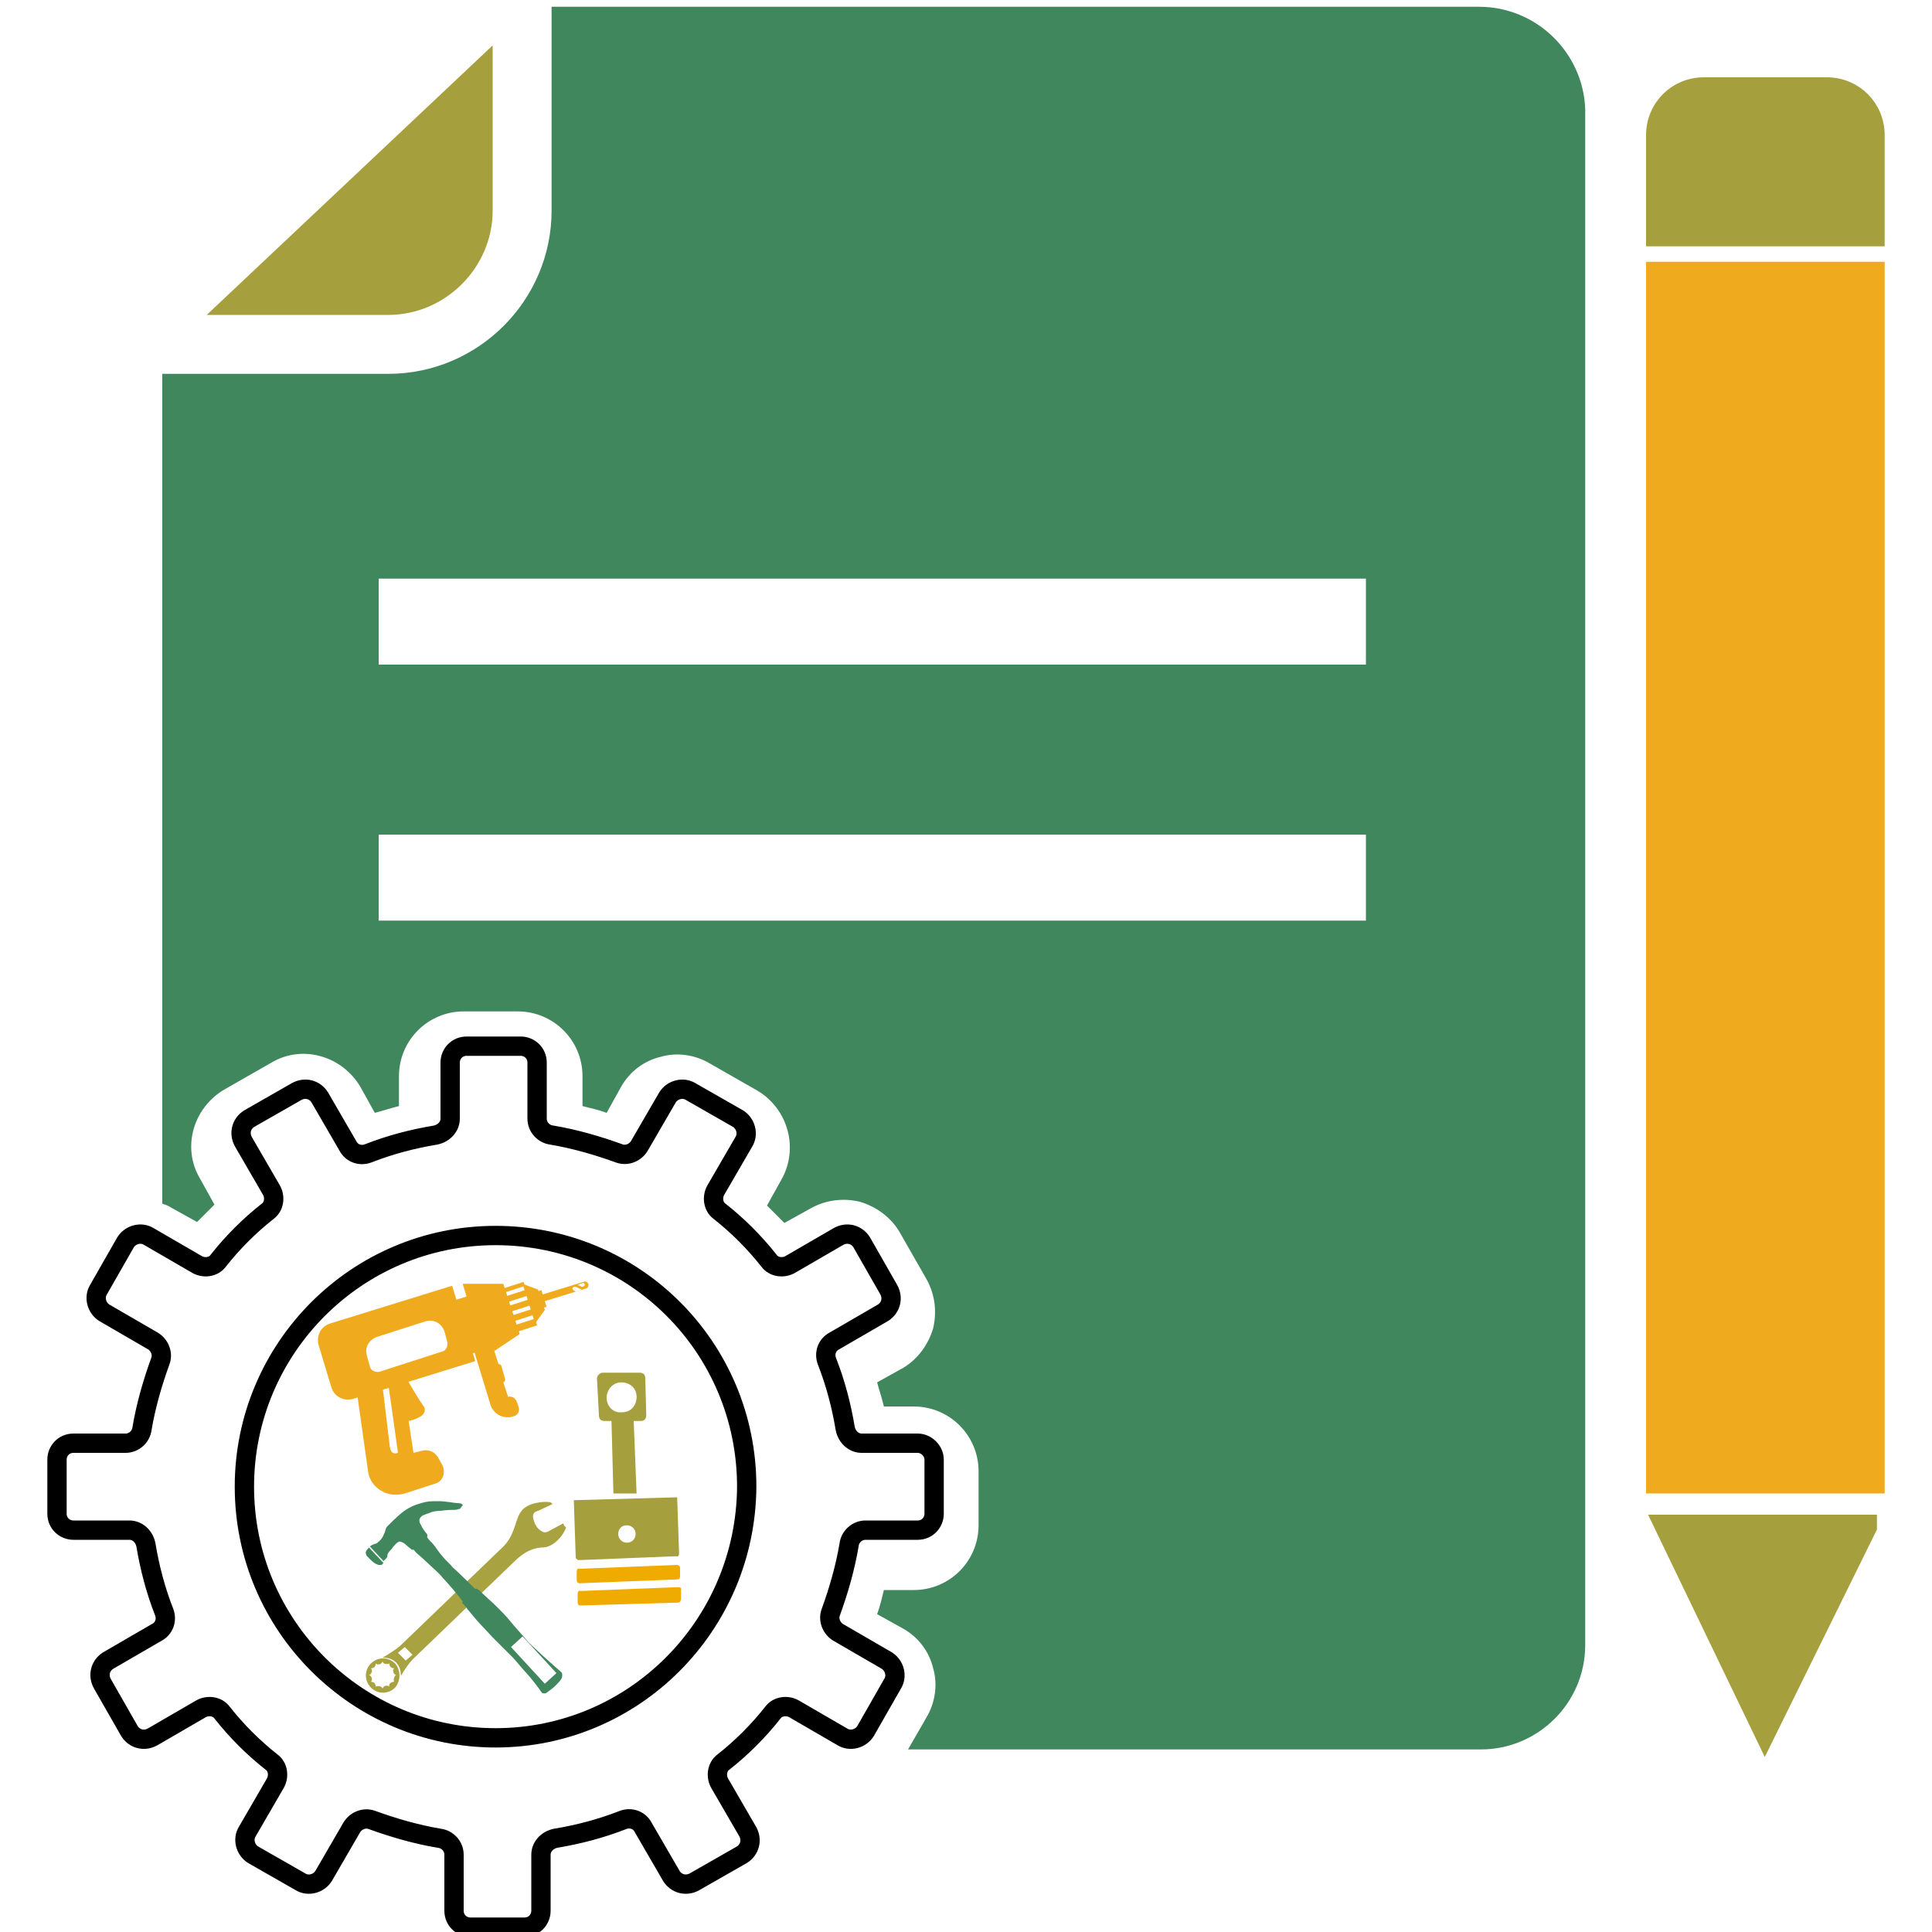 <?xml version="1.0" encoding="utf-8"?>
<!-- Generator: Adobe Illustrator 22.0.1, SVG Export Plug-In . SVG Version: 6.00 Build 0)  -->
<svg version="1.1" id="Layer_1" xmlns="http://www.w3.org/2000/svg" xmlns:xlink="http://www.w3.org/1999/xlink" x="0px" y="0px"
	 viewBox="0 0 200 200" style="enable-background:new 0 0 200 200;" xml:space="preserve">
<style type="text/css">
	.st0{fill:#40875E;}
	.st1{fill:#A8A240;}
	.st2{fill:#F0AB00;}
	.st3{fill:none;stroke:#000000;stroke-width:2;}
	.st4{fill:#F1AB1C;}
	.st5{fill:none;stroke:#000000;stroke-width:2;stroke-miterlimit:10;}
	.st6{fill:none;}
	.st7{fill:none;stroke:#EC1C24;stroke-width:0.25;}
	.st8{fill:#A69F3D;}
	.st9{fill:#EFAA1E;}
	.st10{fill-rule:evenodd;clip-rule:evenodd;fill:#F0AB00;}
	.st11{fill-rule:evenodd;clip-rule:evenodd;fill:#A69F3D;}
	.st12{fill:#A69F3D;stroke:#A69F3D;stroke-width:2;stroke-miterlimit:10;}
	.st13{fill:#EFAA1E;stroke:#EFAA1E;stroke-width:2;stroke-miterlimit:10;}
	.st14{fill:none;stroke:#A69F3D;stroke-width:2;stroke-miterlimit:10;}
</style>
<path class="st8" d="M51,21.8V4.7L21.4,32.6h18.8C46.1,32.6,51,27.7,51,21.8z"/>
<path class="st9" d="M41.7,147.2c0,0,1.1-0.1,1.9-0.6c0.4-0.3,0.5-0.8,0.2-1.1c-0.7-1-1.6-2.6-1.6-2.6l-1.7,0.2L41.7,147.2z"/>
<path class="st9" d="M45.7,151.5c0.5,0.8,0.2,1.9-0.7,2.1l-3.1,1c-0.7,0.2-1.6,0.2-2.3-0.2c-0.8-0.4-1.4-1.2-1.5-2.1l-1.1-7.8
	c0-0.2,0.1-0.4,0.3-0.5l4-1.2c0.2-0.1,0.4,0.1,0.4,0.3l1.1,7.3l0.8-0.2c0.6-0.2,1.3,0,1.7,0.6L45.7,151.5 M40.2,143.3l-0.6,0.2
	l0.6,5c0.2,1.1,0,2.2,1,1.9l0,0L40.2,143.3z"/>
<rect x="55.8" y="133.6" transform="matrix(0.955 -0.297 0.297 0.955 -37.403 22.692)" class="st9" width="0.5" height="1.8"/>
<polygon class="st9" points="56.4,135.6 55.4,137 54.1,132.9 55.7,133.5 "/>
<path class="st9" d="M55.6,137.2l-3.4,1.1l-1.4-4.5l3.4-1.1L55.6,137.2z M54.4,133.1l-3.4,1.1l0.1,0.4l3.4-1.1L54.4,133.1z
	 M54.7,134.1l-3.4,1.1l0.1,0.4l3.4-1.1L54.7,134.1z M55,135.1l-3.4,1.1l0.1,0.4l3.4-1.1L55,135.1z M55.3,136.1l-3.4,1.1l0.1,0.4
	l3.4-1.1L55.3,136.1z"/>
<rect x="46.5" y="134.4" transform="matrix(0.955 -0.297 0.297 0.955 -38.569 20.464)" class="st9" width="3.2" height="5.8"/>
<polygon class="st9" points="53.8,138.1 50.2,140.5 47.9,132.9 52.1,132.9 "/>
<path class="st9" d="M49.2,140.9l-12.6,3.9c-1,0.3-2-0.2-2.3-1.2l-1.3-4.3c-0.3-1,0.2-2,1.2-2.3l12.6-3.9L49.2,140.9z M45.8,139.9
	c0.4-0.1,0.6-0.6,0.5-1l-0.3-1.1c-0.3-0.8-1.1-1.3-2-1l-5,1.6c-0.8,0.3-1.3,1.1-1,2l0.3,1.1c0.1,0.4,0.6,0.6,1,0.5L45.8,139.9"/>
<path class="st9" d="M60.6,133.4l-5.2,1.6l-0.2-0.7l5.2-1.6c0.2-0.1,0.4,0,0.5,0.2S60.8,133.4,60.6,133.4 M59.3,133.3
	c-0.1,0.1,0,0.2,0.1,0.3l0.2,0.1l0.6-0.2l-0.6-0.3C59.5,133.2,59.4,133.2,59.3,133.3 M60.5,133.1c0.1-0.1,0-0.2-0.1-0.3l0,0
	l-0.6,0.2l0.4,0.2C60.3,133.2,60.4,133.2,60.5,133.1"/>
<path class="st9" d="M52.6,144.6l-0.5-1.5l0,0c0.1,0,0.2-0.2,0.2-0.3l-0.4-1.4c0-0.1-0.2-0.2-0.3-0.2l0,0l-0.7-2.2l-1.9,0.6l1.8,5.9
	c0.3,0.8,1.1,1.3,1.9,1.2c0.1,0,0.1,0,0.2,0l0.3-0.1c0.4-0.1,0.6-0.5,0.5-0.9l-0.2-0.6C53.3,144.7,53,144.5,52.6,144.6z"/>
<path class="st10" d="M70.2,165.9l-10.1,0.3c-0.2,0-0.3-0.1-0.3-0.3l0-0.9c0-0.2,0.1-0.4,0.3-0.3l10.1-0.4c0.2,0,0.4,0.1,0.3,0.3
	l0,0.9C70.5,165.7,70.4,165.9,70.2,165.9L70.2,165.9z"/>
<path class="st11" d="M62.8,144.7c0,0.9,0.7,1.6,1.6,1.5c0.9,0,1.5-0.7,1.5-1.6c0-0.9-0.7-1.5-1.6-1.5
	C63.5,143.1,62.8,143.8,62.8,144.7L62.8,144.7z M66.2,142.1c0.4,0,0.6,0.2,0.6,0.6l0.1,3.8c0,0.4-0.2,0.6-0.6,0.6l-0.7,0l0.3,7.5
	l-2.4,0l-0.2-7.5l-0.7,0c-0.4,0-0.6-0.2-0.6-0.6l-0.2-3.8c0-0.3,0.3-0.6,0.6-0.6L66.2,142.1z"/>
<path class="st11" d="M64,158.8c0,0.5,0.4,0.9,0.9,0.9c0.5,0,0.9-0.4,0.9-0.9c0-0.5-0.4-0.9-0.9-0.9C64.3,157.9,64,158.3,64,158.8
	L64,158.8z M70.1,155l0.2,5.8c0,0.2-0.1,0.4-0.3,0.3l-10,0.4c-0.1,0-0.2,0-0.3-0.1c-0.1-0.1-0.1-0.1-0.1-0.2l-0.2-5.9L70.1,155z"/>
<path class="st10" d="M70.1,162c0.1,0,0.3,0.1,0.3,0.3l0,0.9c0,0.2-0.1,0.3-0.3,0.3L60,163.9c-0.2,0-0.3-0.2-0.3-0.3l0-0.9
	c0-0.2,0.1-0.4,0.3-0.3L70.1,162z"/>
<polygon class="st12" points="193.3,157.8 172.2,157.8 182.7,179.6 193.3,158.1 "/>
<rect x="171.4" y="28.1" class="st13" width="22.7" height="125.5"/>
<path class="st12" d="M194.1,24.5h-22.7V14c0-2.8,2.2-5,5-5h12.7c2.8,0,5,2.2,5,5V24.5z"/>
<rect x="39.2" y="86.4" class="st6" width="102.2" height="8.9"/>
<rect x="39.2" y="59.9" class="st6" width="102.2" height="8.9"/>
<path class="st0" d="M153.1,0.7h-96v21.1c0,9.3-7.6,16.9-16.9,16.9H16.8v85.9c0.3,0.1,0.6,0.2,0.9,0.4l2.7,1.5
	c0.6-0.6,1.2-1.2,1.8-1.8l-1.5-2.7c-1.9-3.2-0.7-7.3,2.5-9.2l4.9-2.8c3.2-1.9,7.3-0.7,9.2,2.5l1.5,2.7c0.8-0.2,1.7-0.5,2.5-0.7v-3.1
	c0-3.7,3-6.7,6.7-6.7h5.6c3.7,0,6.7,3,6.7,6.7v3.1c0.8,0.2,1.7,0.4,2.5,0.7l1.5-2.7c0.9-1.6,2.4-2.7,4.1-3.1
	c1.7-0.5,3.6-0.2,5.1,0.7l4.9,2.8c3.2,1.9,4.3,6,2.5,9.2l-1.5,2.7c0.6,0.6,1.2,1.2,1.8,1.8l2.7-1.5c1.6-0.9,3.4-1.1,5.1-0.7
	c1.7,0.5,3.2,1.6,4.1,3.1l2.8,4.9c0.9,1.6,1.1,3.4,0.7,5.1c-0.5,1.7-1.6,3.2-3.1,4.1l-2.7,1.5c0.2,0.8,0.5,1.6,0.7,2.5h3.1
	c3.7,0,6.7,3,6.7,6.7v5.6c0,3.7-3,6.7-6.7,6.7h-3.1c-0.2,0.8-0.4,1.7-0.7,2.5l2.7,1.5c1.6,0.9,2.7,2.4,3.1,4.1
	c0.5,1.7,0.2,3.6-0.7,5.1l-1.9,3.3h59.3c5.9,0,10.8-4.8,10.8-10.8v-159C163.9,5.5,159.1,0.7,153.1,0.7z M141.4,95.3H39.2v-8.9h102.2
	V95.3z M141.4,68.8H39.2v-8.9h102.2V68.8z"/>
<path class="st5" d="M95,149.4h-5.8c-0.8,0-1.5-0.6-1.7-1.5c-0.4-2.4-1-4.7-1.9-7c-0.3-0.8,0-1.7,0.8-2.1l5-2.9
	c0.8-0.5,1.1-1.5,0.6-2.4l-2.8-4.9c-0.5-0.8-1.5-1.1-2.4-0.6l-5,2.9c-0.7,0.4-1.7,0.3-2.2-0.4c-1.5-1.9-3.2-3.6-5.1-5.1
	c-0.7-0.5-0.8-1.5-0.4-2.2l2.9-5c0.5-0.8,0.2-1.9-0.6-2.4l-4.9-2.8c-0.8-0.5-1.9-0.2-2.4,0.6l-2.9,5c-0.4,0.7-1.3,1.1-2.1,0.8
	c-2.2-0.8-4.6-1.5-7-1.9c-0.8-0.1-1.5-0.8-1.5-1.7v-5.8c0-1-0.8-1.7-1.7-1.7h-5.6c-1,0-1.7,0.8-1.7,1.7v5.8c0,0.8-0.6,1.5-1.5,1.7
	c-2.4,0.4-4.7,1-7,1.9c-0.8,0.3-1.7,0-2.1-0.8l-2.9-5c-0.5-0.8-1.5-1.1-2.4-0.6l-4.9,2.8c-0.8,0.5-1.1,1.5-0.6,2.4l2.9,5
	c0.4,0.7,0.3,1.7-0.4,2.2c-1.9,1.5-3.6,3.2-5.1,5.1c-0.5,0.7-1.5,0.8-2.2,0.4l-5-2.9c-0.8-0.5-1.9-0.2-2.4,0.6l-2.8,4.9
	c-0.5,0.8-0.2,1.9,0.6,2.4l5,2.9c0.7,0.4,1.1,1.3,0.8,2.1c-0.8,2.2-1.5,4.6-1.9,7c-0.1,0.8-0.8,1.5-1.7,1.5H7.6
	c-1,0-1.7,0.8-1.7,1.7v5.6c0,1,0.8,1.7,1.7,1.7h5.8c0.8,0,1.5,0.6,1.7,1.5c0.4,2.4,1,4.7,1.9,7c0.3,0.8,0,1.7-0.8,2.1l-5,2.9
	c-0.8,0.5-1.1,1.5-0.6,2.4l2.8,4.9c0.5,0.8,1.5,1.1,2.4,0.6l5-2.9c0.7-0.4,1.7-0.3,2.2,0.4c1.5,1.9,3.2,3.6,5.1,5.1
	c0.7,0.5,0.8,1.5,0.4,2.2l-2.9,5c-0.5,0.8-0.2,1.9,0.6,2.4l4.9,2.8c0.8,0.5,1.9,0.2,2.4-0.6l2.9-5c0.4-0.7,1.3-1.1,2.1-0.8
	c2.2,0.8,4.6,1.5,7,1.9c0.8,0.1,1.5,0.8,1.5,1.7v5.8c0,1,0.8,1.7,1.7,1.7h5.6c1,0,1.7-0.8,1.7-1.7v-5.8c0-0.8,0.6-1.5,1.5-1.7
	c2.4-0.4,4.7-1,7-1.9c0.8-0.3,1.7,0,2.1,0.8l2.9,5c0.5,0.8,1.5,1.1,2.4,0.6l4.9-2.8c0.8-0.5,1.1-1.5,0.6-2.4l-2.9-5
	c-0.4-0.7-0.3-1.7,0.4-2.2c1.9-1.5,3.6-3.2,5.1-5.1c0.5-0.7,1.5-0.8,2.2-0.4l5,2.9c0.8,0.5,1.9,0.2,2.4-0.6l2.8-4.9
	c0.5-0.8,0.2-1.9-0.6-2.4l-5-2.9c-0.7-0.4-1.1-1.3-0.8-2.1c0.8-2.2,1.5-4.6,1.9-7c0.1-0.8,0.8-1.5,1.7-1.5H95c1,0,1.7-0.8,1.7-1.7
	v-5.6C96.7,150.2,95.9,149.4,95,149.4z M51.3,179.9c-14.3,0-26-11.6-26-26c0-14.3,11.6-26,26-26s26,11.6,26,26
	C77.2,168.3,65.6,179.9,51.3,179.9z"/>
<path class="st1" d="M58.3,157.7l-1.3,0.7c-0.5,0.3-0.7,0.3-1.1,0c-0.4-0.3-0.6-0.8-0.7-1.2c-0.1-0.5,0.1-0.7,0.5-0.8l1.5-0.7
	c-0.1-0.1-0.2-0.2-0.3-0.2c-0.8-0.1-2.3,0.1-2.9,0.9c-0.7,0.8-0.6,2.4-1.9,3.7l-10.7,10.3c-0.5,0.4-1.1,0.8-1.8,1.2
	c0.5,0,1,0.1,1.4,0.5c0.4,0.4,0.5,0.9,0.5,1.4c0.4-0.7,0.8-1.3,1.3-1.8l10.7-10.3c0.8-0.7,1.5-1.1,2.5-1.2c0,0-0.1,0-0.1,0
	c0.3,0,0.5,0,0.8-0.1c0.9-0.3,1.7-1.3,1.9-2C58.4,158,58.4,157.9,58.3,157.7L58.3,157.7z M40.9,172.2c-0.7-0.7-1.8-0.7-2.5,0
	c-0.7,0.7-0.7,1.8,0,2.5c0.7,0.7,1.8,0.7,2.5,0C41.5,174,41.5,172.9,40.9,172.2L40.9,172.2z M40.3,174.6L40.3,174.6
	c-0.2-0.2-0.6-0.1-0.7,0.2c-0.1-0.3-0.5-0.3-0.7-0.2c0-0.3-0.2-0.5-0.5-0.5c0.2-0.2,0.1-0.6-0.2-0.7c0.3-0.1,0.4-0.5,0.2-0.7
	c0.3,0,0.5-0.2,0.5-0.5c0.2,0.2,0.6,0.1,0.7-0.2c0.1,0.3,0.5,0.3,0.7,0.2c0,0.3,0.2,0.5,0.5,0.5c-0.2,0.2-0.1,0.6,0.2,0.7
	c-0.2,0.1-0.3,0.5-0.2,0.7C40.5,174.1,40.2,174.3,40.3,174.6L40.3,174.6z M42,171.9L42,171.9l-0.8-0.8l0.7-0.6l0.8,0.8L42,171.9z"/>
<path class="st0" d="M47.8,155.7c-0.1-0.1-0.4-0.1-0.5-0.1c-0.2,0-1.2-0.2-1.9-0.2c-0.8,0-1.1,0-1.8,0.2c-0.7,0.2-1.4,0.5-2,1
	c-0.4,0.3-1.3,1.2-1.5,1.4c-0.2,0.2-0.2,0.5-0.3,0.7c-0.1,0.2-0.2,0.5-0.4,0.7c-0.1,0.1-0.4,0.4-0.5,0.4c-0.1,0-0.3,0.1-0.5,0.2
	c0,0-0.1,0.1-0.1,0.1l1.4,1.5c0.1-0.1,0.2-0.2,0.3-0.3c0.1-0.1,0.1-0.2,0.1-0.3c0-0.1,0.1-0.3,0.3-0.5c0.2-0.2,0.3-0.4,0.5-0.6
	c0.2-0.2,0.4-0.4,0.6-0.3c0.2,0.1,0.3,0.1,0.5,0.3c0.2,0.2,0.5,0.4,0.6,0.5c0.1,0.1,0.2,0,0.2,0s0.3,0.4,0.6,0.6
	c0.2,0.2,1,0.9,1.3,1.2c0.3,0.3,0.8,0.7,1.1,1.1c0.3,0.3,1.8,2,2.1,2.5c0,0-0.1,0.1,0,0.2c0.1,0.1,0.4,0.4,0.5,0.6
	c0.2,0.2,0.9,1.1,1.2,1.4c0.3,0.3,1.1,1.2,1.4,1.5c0.4,0.4,1.9,1.9,2.1,2.1c0.2,0.2,1.1,1.3,1.4,1.6c0.3,0.3,1.4,1.7,1.5,1.9
	c0.1,0.2,0.2,0.2,0.4,0.2c0.2,0,0.3-0.2,0.5-0.3c0.1-0.1,0.3-0.2,0.6-0.5c0.3-0.3,0.5-0.5,0.6-0.7c0.1-0.1,0.1-0.3,0.1-0.4
	c0-0.1,0-0.2-0.1-0.3c-0.1-0.1-1.6-1.4-1.8-1.6c-0.2-0.2-1.2-1.1-1.6-1.5c-0.4-0.5-1.6-1.8-1.9-2.2c-0.3-0.4-1.1-1.2-1.4-1.5
	c-0.4-0.4-1.2-1.1-1.4-1.3c-0.2-0.2-0.4-0.4-0.6-0.5c-0.1-0.1-0.2,0-0.2,0s-2-2-2.3-2.2c-0.2-0.3-0.8-0.8-1.1-1.2
	c-0.3-0.3-0.8-1.1-1-1.3c-0.2-0.2-0.5-0.5-0.6-0.7c0,0,0.1-0.1,0-0.3c-0.1-0.1-0.5-0.6-0.6-0.9c-0.2-0.3-0.3-0.6,0-0.9
	c0.2-0.2,0.7-0.3,0.9-0.4c0.2-0.1,0.6-0.2,1.1-0.2c0.6-0.1,1.4-0.1,1.5-0.1c0.2,0,0.4-0.1,0.5-0.1C47.9,155.8,48,155.8,47.8,155.7
	L47.8,155.7z M38.2,160.2c-0.1,0.1-0.3,0.3-0.3,0.4c-0.1,0.1,0,0.4,0.1,0.5c0.1,0.1,0.3,0.3,0.5,0.5c0.2,0.2,0.6,0.4,0.7,0.4
	c0.1,0,0.2,0,0.3,0c0,0,0.1-0.1,0.2-0.2L38.2,160.2z M56.4,174.3l-3.5-3.8l1.2-1.1l3.5,3.8L56.4,174.3z"/>
</svg>
